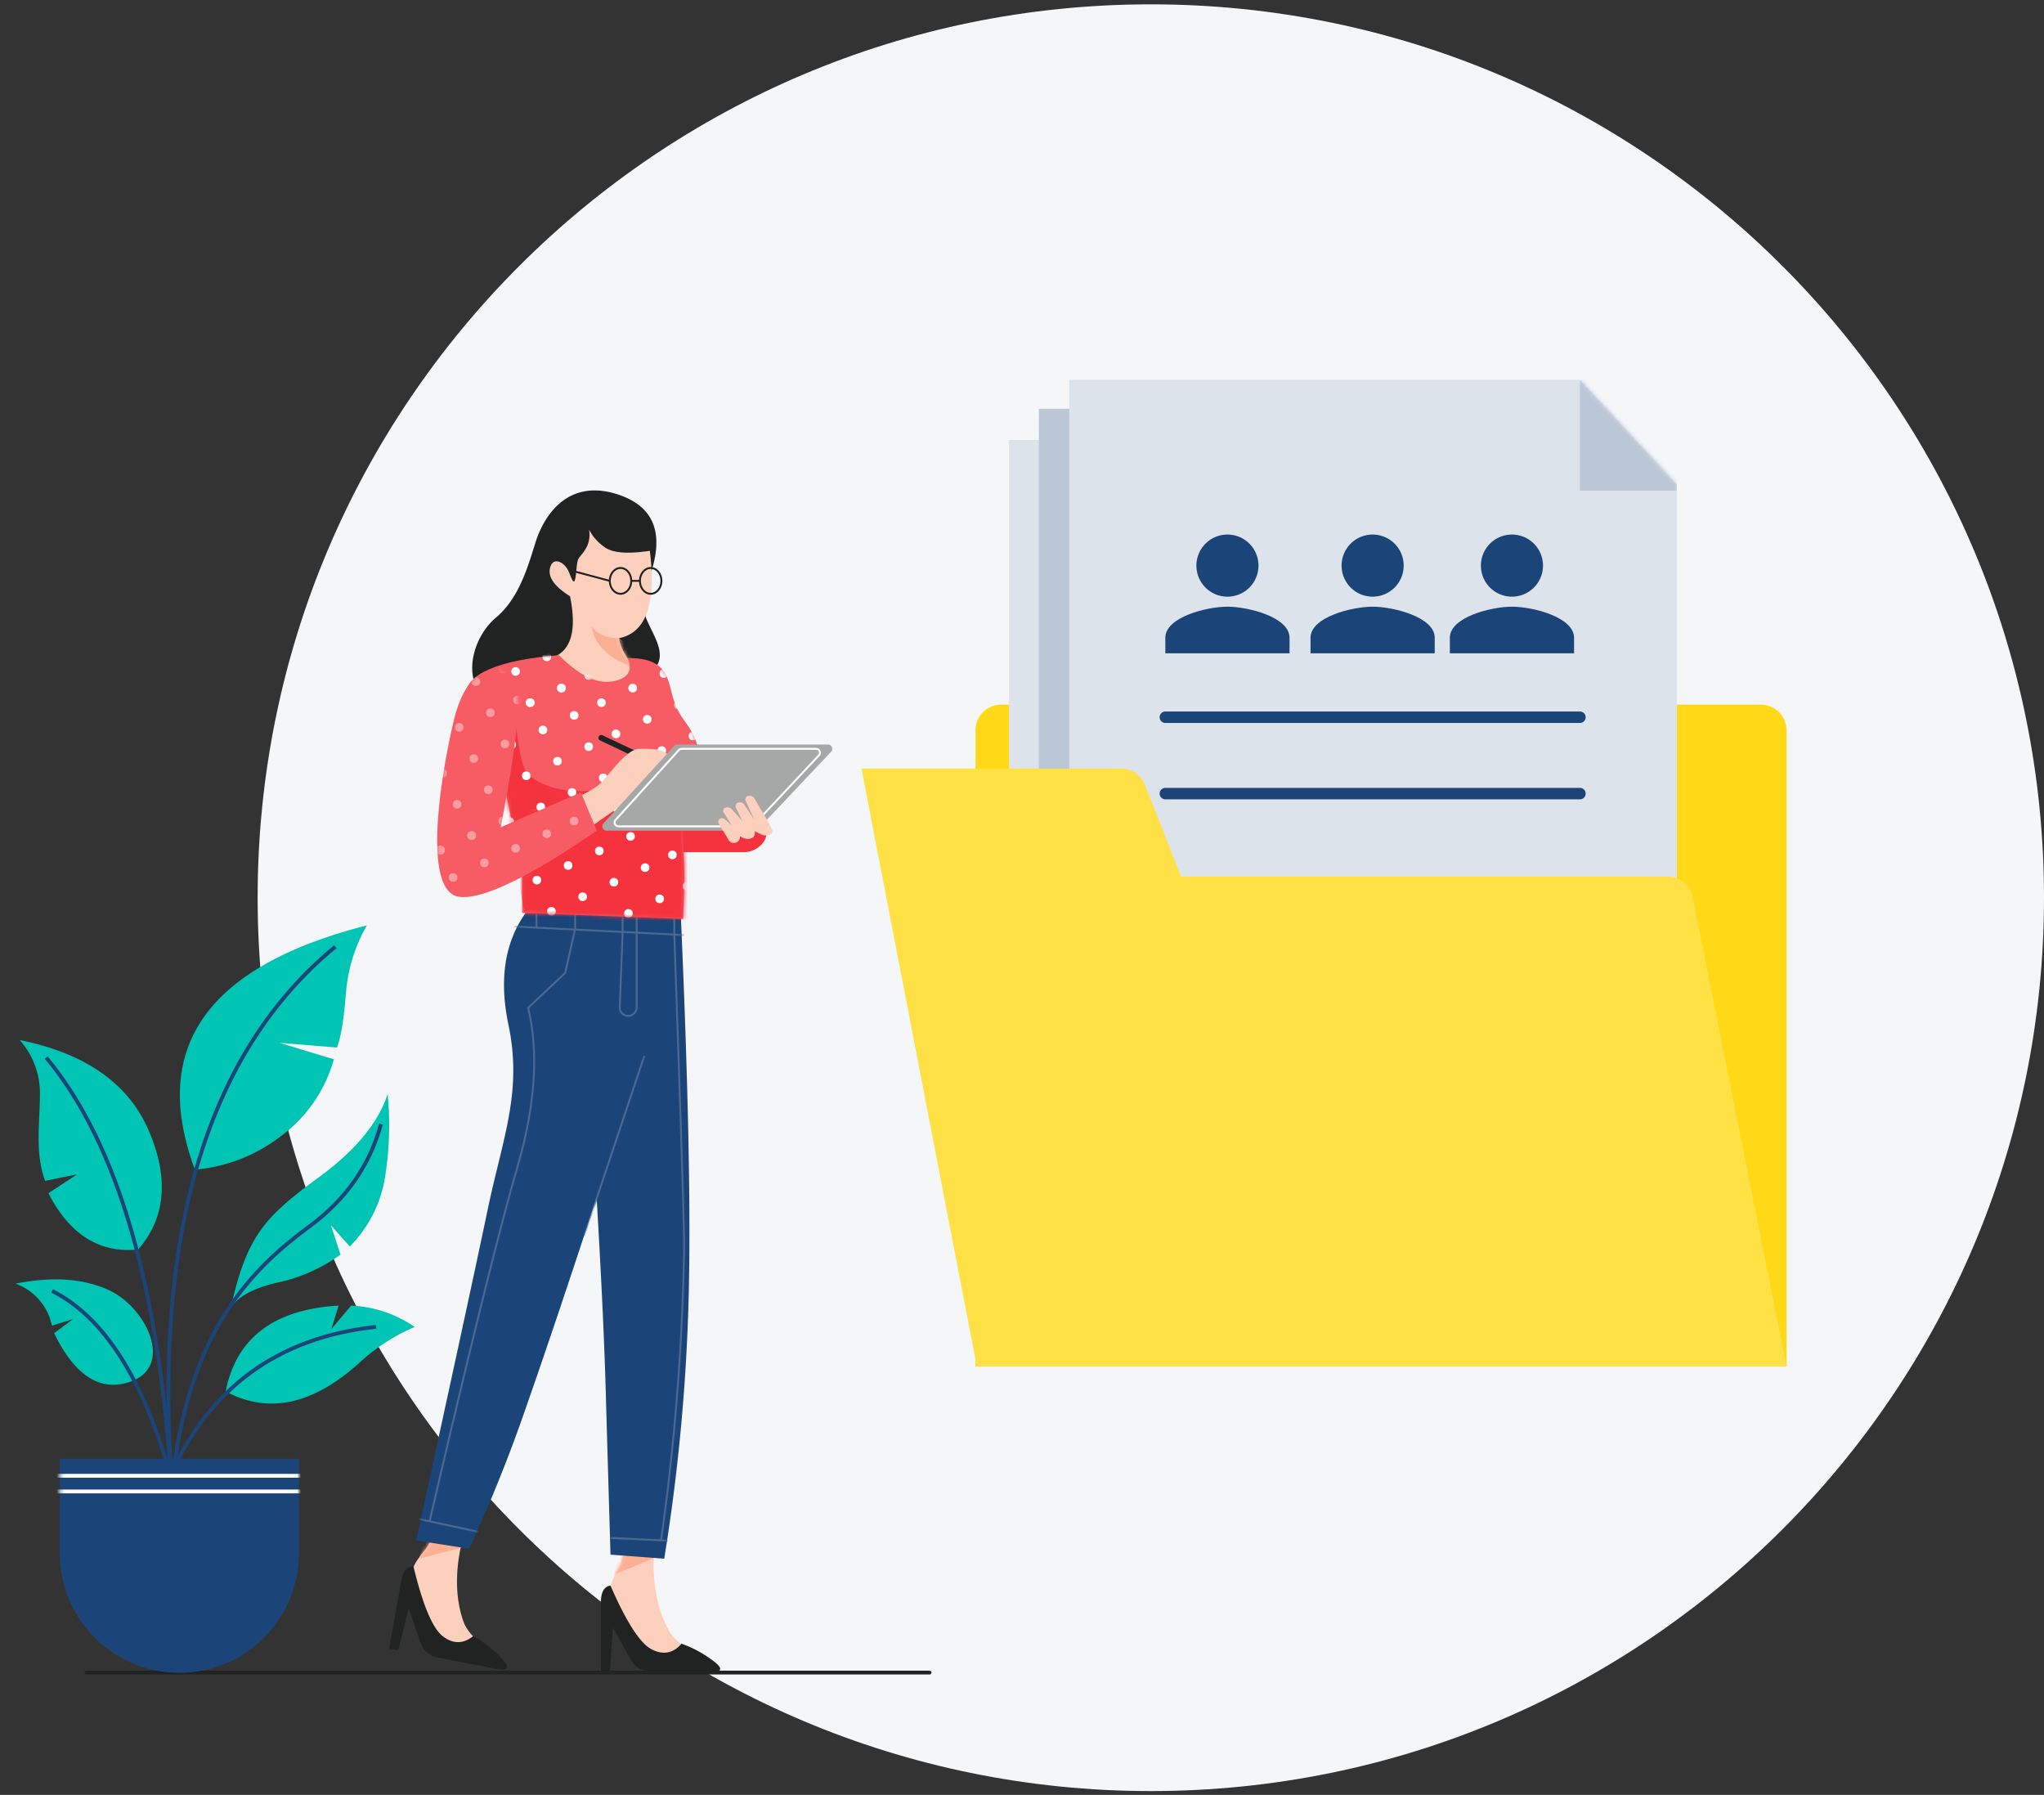 <?xml version="1.0" encoding="UTF-8"?> <svg xmlns="http://www.w3.org/2000/svg" xmlns:xlink="http://www.w3.org/1999/xlink" width="535.335" height="470" viewBox="0 0 535.335 470"><rect x="0" y="0" width="535.335" height="470" fill="#333333" stroke="none"/><defs><style>.a,.aa{fill:#fff;}.a,.ac,.ag,.d,.e,.g,.l,.m,.n,.p,.t,.w,.x{fill-rule:evenodd;}.b{fill:#f4f6f8;}.ab,.ad,.ah,.aj,.c,.h,.k,.q,.v{fill:none;}.ab,.c,.q{stroke:#212322;}.ab,.c,.h,.k{stroke-linecap:round;}.d{fill:#ffd917;}.e{fill:#dde3eb;}.f{mask:url(#a);}.g{fill:#bbc7d6;}.ad,.aj,.h{stroke:#fff;}.h{stroke-width:2px;}.i{mask:url(#c);}.j{mask:url(#e);}.ah,.k{stroke:#1b4478;}.k{stroke-width:3px;}.l{fill:#ffe145;}.m{fill:#212322;}.n{fill:#fdd0be;}.o{mask:url(#g);}.p{fill:#fcb093;}.ad,.q,.v{stroke-width:0.5px;}.r{mask:url(#h);}.s{mask:url(#i);}.ak,.t{fill:#1b4478;}.u{mask:url(#j);}.v{stroke:#496993;}.w{fill:#f5333f;}.x{fill:#f75c65;}.y{mask:url(#k);}.z{mask:url(#l);}.ab{stroke-width:1.5px;}.ac{fill:#a6a7a7;}.ae{mask:url(#m);}.af{opacity:0.4;}.ag{fill:#00c5b4;}.ai{mask:url(#n);}</style><mask id="a" x="264.272" y="115.202" width="159.125" height="172.78" maskUnits="userSpaceOnUse"><polygon class="a" points="264.272 115.202 398.007 115.202 423.397 142.642 423.397 287.982 264.272 287.982 264.272 115.202"></polygon></mask><mask id="c" x="272.079" y="107.039" width="159.125" height="172.78" maskUnits="userSpaceOnUse"><polygon class="a" points="272.079 107.039 405.814 107.039 431.204 134.479 431.204 279.819 272.079 279.819 272.079 107.039"></polygon></mask><mask id="e" x="280.058" y="99.444" width="159.125" height="172.78" maskUnits="userSpaceOnUse"><polygon class="a" points="280.058 99.444 413.793 99.444 439.183 126.884 439.183 272.224 280.058 272.224 280.058 99.444"></polygon></mask><mask id="g" x="143.945" y="138.636" width="26.986" height="44.83" maskUnits="userSpaceOnUse"><path class="a" d="M170.197,144.229q2.56,20.761-8.053,22.873.542,4.381,6.006,9.542c5.464,5.161-4.452,9.942-13.171,4.232q-8.72-5.71-10.973-8.471,8.148-2.255,5.284-16.28-5.917-3.711-5.284-7.16c.634-3.449,3.865-1.867,4.95.735s1.546,4.155,1.953,0,.407-2.963,2.153-5.472a7.218,7.218,0,0,0,1.198-5.593,12.513,12.513,0,0,0,3.936,4.525Q161.254,145.587,170.197,144.229Z"></path></mask><mask id="h" x="159.758" y="405.396" width="20.558" height="28.365" maskUnits="userSpaceOnUse"><path class="a" d="M180.316,431.619a12.58,12.58,0,0,1-4.65-3.863c-3.763-6.099-5.037-14.491-4.266-22.36H163.57a13.693,13.693,0,0,1-1.665,5.422c-1.381,2.476-2.593,4.987-1.987,6.8q.606,1.812,10.613,16.144Z"></path></mask><mask id="i" x="107.864" y="401.164" width="17.689" height="29.143" maskUnits="userSpaceOnUse"><path class="a" d="M125.553,429.897a12.58,12.58,0,0,1-3.908-4.612c-2.647-6.66-2.444-15.145-.318-22.761l-7.711-1.36a13.693,13.693,0,0,1-2.581,5.05c-1.79,2.198-3.42,4.461-3.138,6.352q.282,1.89,7.648,17.741Z"></path></mask><mask id="j" x="108.983" y="239.045" width="71.582" height="169.105" maskUnits="userSpaceOnUse"><path class="a" d="M137.675,239.045q-8.234,11.566-4.513,29.281c3.721,17.715-1.531,29.618-5.509,48.752q-3.978,19.134-18.671,86.293l13.894,2.164A389.608,389.608,0,0,0,137.744,368.591q7.465-21.267,18.515-55.006,1.82,30.884,2.372,50.17t1.26,43.33l14.073,1.064a506.914,506.914,0,0,0,6.353-66.732q.993-33.843-2.001-101.618Z"></path></mask><mask id="k" x="121.632" y="171.554" width="66.538" height="70.352" maskUnits="userSpaceOnUse"><path class="a" d="M178.918,240.627q.454-10.221.264-14.289c-.435-9.279-1.09-15.32,1.382-19.158,5.333-8.28,1.36-14.89-1.382-18.554-4.343-5.803-2.738-10.839-6.514-14.135q-2.543-2.219-8.339-2.181,2.235,5.007-3.91,6.111t-14.037-6.867q-24.016,1.958-24.708,10.735t9.903,20.963l5.157,24.651v11.143Z"></path></mask><mask id="l" x="23.628" y="111.88" width="173.773" height="169.409" maskUnits="userSpaceOnUse"><path class="a" d="M178.918,240.627q.454-10.221.264-14.289c-.435-9.279-1.09-15.32,1.382-19.158,5.333-8.28,1.36-14.89-1.382-18.554-4.343-5.803-2.738-10.839-6.514-14.135q-2.543-2.219-8.339-2.181,2.235,5.007-3.91,6.111t-14.037-6.867q-24.016,1.958-24.708,10.735t9.903,20.963l5.157,24.651v11.143Z"></path></mask><mask id="m" x="56.328" y="124.285" width="173.773" height="169.409" maskUnits="userSpaceOnUse"><path class="a" d="M134.963,179.628c-2.366-5.187-12.16-8.196-16.272,9.674s-7.493,44.226,1.499,45.513q8.991,1.286,36.127-17.307l-4.186-10.011-20.98,9.123Q137.329,184.815,134.963,179.628Z"></path></mask><mask id="n" x="14.329" y="381.973" width="66.139" height="56.059" maskUnits="userSpaceOnUse"><path class="a" d="M15.655,381.973H78.305V406.707a31.325,31.325,0,0,1-62.65,0V381.973Z"></path></mask></defs><title>meisterplan-lean-ppm-vorlagen</title><path class="b" d="M301.405,468.995c129.195,0,233.93-104.736,233.93-233.933,0-129.194-104.735-233.926-233.93-233.926-129.196,0-233.93,104.732-233.93,233.926,0,129.197,104.734,233.933,233.93,233.933"></path><path class="c" d="M22.669,437.968H243.461"></path><path class="d" d="M255.493,191.236V357.796H467.906V191.236a6.72,6.72,0,0,0-6.72-6.72H262.213A6.72,6.72,0,0,0,255.493,191.236Z"></path><polygon class="e" points="264.272 115.202 398.007 115.202 423.397 142.642 423.397 287.982 264.272 287.982 264.272 115.202"></polygon><g class="f"><polygon class="g" points="398.007 115.202 398.007 144.244 423.397 144.244 423.397 115.202 398.007 115.202"></polygon></g><g class="f"><path class="h" d="M289.423,163.566H398.006m-108.583,20H398.006m-108.583,20H398.006m-108.583,20H398.006"></path></g><polygon class="g" points="272.079 107.039 405.814 107.039 431.204 134.479 431.204 279.819 272.079 279.819 272.079 107.039"></polygon><g class="i"><polygon class="g" points="405.814 107.039 405.814 136.081 431.204 136.081 431.204 107.039 405.814 107.039"></polygon></g><g class="i"><path class="h" d="M297.231,155.403H405.814m-108.583,20H405.814m-108.583,20H405.814m-108.583,20H405.814"></path></g><polygon class="e" points="280.058 99.444 413.793 99.444 439.183 126.884 439.183 272.224 280.058 272.224 280.058 99.444"></polygon><g class="j"><polygon class="g" points="413.793 99.444 413.793 128.486 439.183 128.486 439.183 99.444 413.793 99.444"></polygon></g><g class="j"><path class="k" d="M305.209,187.808H413.792m-108.583,20H413.792"></path></g><path class="l" d="M225.62,201.254l30.215,156.542H467.906l-24.595-122.872a6.72,6.72,0,0,0-6.589-5.401H309.309L299.884,205.518a6.72,6.72,0,0,0-6.255-4.264Z"></path><path class="m" d="M170.626,149.521q4.841-15.459-8.612-19.982c-13.453-4.523-19.669,5.732-21.792,12.577s-4.437,14.693-10.445,19.711-10.366,18.096.827,24.17,26.225-3.363,37.495-8.617-1.484-14.164.521-20.57A51.918,51.918,0,0,0,170.626,149.521Z"></path><path class="n" d="M170.197,144.229q2.56,20.761-8.053,22.873.542,4.381,6.006,9.542c5.464,5.161-4.452,9.942-13.171,4.232q-8.72-5.71-10.973-8.471,8.148-2.255,5.284-16.28-5.917-3.711-5.284-7.16c.634-3.449,3.865-1.867,4.95.735s1.546,4.155,1.953,0,.407-2.963,2.153-5.472a7.218,7.218,0,0,0,1.198-5.593,12.513,12.513,0,0,0,3.936,4.525Q161.254,145.587,170.197,144.229Z"></path><g class="o"><path class="p" d="M162.144,167.102q-4.877.023-7.179-3.086,1.054,7.513,11.605,10.923T162.144,167.102Z"></path></g><ellipse class="q" cx="162.519" cy="152.105" rx="2.819" ry="3.383"></ellipse><ellipse class="q" cx="170.413" cy="152.105" rx="2.819" ry="3.383"></ellipse><path class="q" d="M165.338,152.105h2.255m-7.893,0-10.251-2.747"></path><path class="n" d="M180.316,431.619a12.58,12.58,0,0,1-4.65-3.863c-3.763-6.099-5.037-14.491-4.266-22.36H163.57a13.693,13.693,0,0,1-1.665,5.422c-1.381,2.476-2.593,4.987-1.987,6.8q.606,1.812,10.613,16.144Z"></path><g class="r"><polygon class="p" points="173.747 406.958 160.827 412.344 161.571 405.822 173.747 406.958"></polygon></g><path class="m" d="M159.888,415.191q-2.502.376-2.502,4.387v17.941h2.372l.79-11.34,4.679,8.48a5.638,5.638,0,0,0,4.843,2.914l16.101.267h0q4.525.012.699-2.896a31.147,31.147,0,0,0-8.38-4.542q-3.255,3.782-7.778,1.505T159.888,415.191Z"></path><path class="n" d="M125.553,429.897a12.58,12.58,0,0,1-3.908-4.612c-2.647-6.66-2.444-15.145-.318-22.761l-7.711-1.36a13.693,13.693,0,0,1-2.581,5.05c-1.79,2.198-3.42,4.461-3.138,6.352q.282,1.89,7.648,17.741Z"></path><g class="s"><polygon class="p" points="122.064 404.964 109.733 408.151 111.598 401.857 122.064 404.964"></polygon></g><path class="m" d="M108.288,410.171q-2.529-.064-3.225,3.886l-3.115,17.668,2.336.412,2.747-11.03,3.135,9.164a5.638,5.638,0,0,0,4.263,3.71l15.81,3.059h0q4.454.798,1.191-2.731a31.147,31.147,0,0,0-7.464-5.928q-3.862,3.159-7.921.132T108.288,410.171Z"></path><path class="t" d="M137.675,239.045q-8.234,11.566-4.513,29.281c3.721,17.715-1.531,29.618-5.509,48.752q-3.978,19.134-18.671,86.293l13.894,2.164A389.608,389.608,0,0,0,137.744,368.591q7.465-21.267,18.515-55.006,1.82,30.884,2.372,50.17t1.26,43.33l14.073,1.064a506.914,506.914,0,0,0,6.353-66.732q.993-33.843-2.001-101.618Z"></path><g class="u"><path class="v" d="M168.759,276.475l-15.755,47.123m-19.348-81.029,45.527,2.267m-38.681-5.791v4.111m22.553-2.984v4.111l-.738,19.471a2.176,2.176,0,0,0,2.092,2.257q.041.002.082.002a2.26,2.26,0,0,0,2.26-2.26V240.173h0m9.836,0v4.111q2.597,74.307,2.597,81.951a620.285,620.285,0,0,1-6.008,76.825m-22.524-164.015v4.111L148.028,254.748l-9.715,9.157q4.238,17.401-2.807,41.702t-23.001,92.785m-2.771-.636,15.585,3.365m34.441,1.582,15.106.716"></path></g><path class="w" d="M168.721,214.125h25.936l6.197,3.383a5.089,5.089,0,0,1-1.842,4.045,6.529,6.529,0,0,1-4.354,1.593H168.721Z"></path><path class="x" d="M178.918,240.627q.454-10.221.264-14.289c-.435-9.279-1.09-15.32,1.382-19.158,5.333-8.28,1.36-14.89-1.382-18.554-4.343-5.803-2.738-10.839-6.514-14.135q-2.543-2.219-8.339-2.181,2.235,5.007-3.91,6.111t-14.037-6.867q-24.016,1.958-24.708,10.735t9.903,20.963l5.157,24.651v11.143Z"></path><g class="y"><path class="w" d="M183.197,194.264q1.789,6.879-10.387,9.384c-9.628,1.981-24.568,7.19-34.463-.799q-2.219-1.792-3.688-17.434l-3.97,17.434,2.966,15.682,3.892,21.595,43.989,1.781L188.17,201.655a6.191,6.191,0,0,0-2.387-2.695Q184.277,198.067,183.197,194.264Z"></path></g><g class="z"><circle class="aa" cx="24.756" cy="168.766" r="1.128"></circle><circle class="aa" cx="32.932" cy="164.953" r="1.128"></circle><circle class="aa" cx="41.108" cy="161.141" r="1.128"></circle><circle class="aa" cx="49.283" cy="157.328" r="1.128"></circle><circle class="aa" cx="56.437" cy="153.992" r="1.128"></circle><circle class="aa" cx="64.613" cy="150.18" r="1.128"></circle><circle class="aa" cx="72.789" cy="146.367" r="1.128"></circle><circle class="aa" cx="80.965" cy="142.555" r="1.128"></circle><circle class="aa" cx="88.119" cy="139.219" r="1.128"></circle><circle class="aa" cx="96.295" cy="135.407" r="1.128"></circle><circle class="aa" cx="104.47" cy="131.594" r="1.128"></circle><circle class="aa" cx="112.646" cy="127.782" r="1.128"></circle><circle class="aa" cx="120.822" cy="123.969" r="1.128"></circle><circle class="aa" cx="127.976" cy="120.633" r="1.128"></circle><circle class="aa" cx="136.152" cy="116.821" r="1.128"></circle><circle class="aa" cx="144.328" cy="113.008" r="1.128"></circle><circle class="aa" cx="28.568" cy="176.941" r="1.128"></circle><circle class="aa" cx="36.744" cy="173.129" r="1.128"></circle><circle class="aa" cx="44.92" cy="169.317" r="1.128"></circle><circle class="aa" cx="53.096" cy="165.504" r="1.128"></circle><circle class="aa" cx="60.25" cy="162.168" r="1.128"></circle><circle class="aa" cx="68.426" cy="158.356" r="1.128"></circle><circle class="aa" cx="76.601" cy="154.543" r="1.128"></circle><circle class="aa" cx="84.777" cy="150.731" r="1.128"></circle><circle class="aa" cx="91.931" cy="147.395" r="1.128"></circle><circle class="aa" cx="100.107" cy="143.582" r="1.128"></circle><circle class="aa" cx="108.283" cy="139.77" r="1.128"></circle><circle class="aa" cx="116.459" cy="135.957" r="1.128"></circle><circle class="aa" cx="124.635" cy="132.145" r="1.128"></circle><circle class="aa" cx="131.788" cy="128.809" r="1.128"></circle><circle class="aa" cx="139.964" cy="124.997" r="1.128"></circle><circle class="aa" cx="148.14" cy="121.184" r="1.128"></circle><circle class="aa" cx="32.381" cy="185.117" r="1.128"></circle><circle class="aa" cx="40.557" cy="181.305" r="1.128"></circle><circle class="aa" cx="48.732" cy="177.492" r="1.128"></circle><circle class="aa" cx="56.908" cy="173.68" r="1.128"></circle><circle class="aa" cx="64.062" cy="170.344" r="1.128"></circle><circle class="aa" cx="72.238" cy="166.532" r="1.128"></circle><circle class="aa" cx="80.414" cy="162.719" r="1.128"></circle><circle class="aa" cx="88.59" cy="158.907" r="1.128"></circle><circle class="aa" cx="95.744" cy="155.571" r="1.128"></circle><circle class="aa" cx="103.919" cy="151.758" r="1.128"></circle><circle class="aa" cx="112.095" cy="147.946" r="1.128"></circle><circle class="aa" cx="120.271" cy="144.133" r="1.128"></circle><circle class="aa" cx="128.447" cy="140.321" r="1.128"></circle><circle class="aa" cx="135.601" cy="136.985" r="1.128"></circle><circle class="aa" cx="143.777" cy="133.173" r="1.128"></circle><circle class="aa" cx="151.953" cy="129.36" r="1.128"></circle><circle class="aa" cx="35.717" cy="192.271" r="1.128"></circle><circle class="aa" cx="43.892" cy="188.459" r="1.128"></circle><circle class="aa" cx="52.068" cy="184.646" r="1.128"></circle><circle class="aa" cx="60.244" cy="180.834" r="1.128"></circle><circle class="aa" cx="67.398" cy="177.498" r="1.128"></circle><circle class="aa" cx="75.574" cy="173.685" r="1.128"></circle><circle class="aa" cx="83.75" cy="169.873" r="1.128"></circle><circle class="aa" cx="91.926" cy="166.061" r="1.128"></circle><circle class="aa" cx="99.08" cy="162.725" r="1.128"></circle><circle class="aa" cx="107.255" cy="158.912" r="1.128"></circle><circle class="aa" cx="115.431" cy="155.1" r="1.128"></circle><circle class="aa" cx="123.607" cy="151.287" r="1.128"></circle><circle class="aa" cx="131.783" cy="147.475" r="1.128"></circle><circle class="aa" cx="138.937" cy="144.139" r="1.128"></circle><circle class="aa" cx="147.113" cy="140.326" r="1.128"></circle><circle class="aa" cx="155.289" cy="136.514" r="1.128"></circle><circle class="aa" cx="39.529" cy="200.447" r="1.128"></circle><circle class="aa" cx="47.705" cy="196.635" r="1.128"></circle><circle class="aa" cx="55.881" cy="192.822" r="1.128"></circle><circle class="aa" cx="64.057" cy="189.01" r="1.128"></circle><circle class="aa" cx="71.211" cy="185.674" r="1.128"></circle><circle class="aa" cx="79.386" cy="181.861" r="1.128"></circle><circle class="aa" cx="87.562" cy="178.049" r="1.128"></circle><circle class="aa" cx="95.738" cy="174.236" r="1.128"></circle><circle class="aa" cx="102.892" cy="170.9" r="1.128"></circle><circle class="aa" cx="111.068" cy="167.088" r="1.128"></circle><circle class="aa" cx="119.244" cy="163.276" r="1.128"></circle><circle class="aa" cx="127.42" cy="159.463" r="1.128"></circle><circle class="aa" cx="135.595" cy="155.651" r="1.128"></circle><circle class="aa" cx="142.749" cy="152.315" r="1.128"></circle><circle class="aa" cx="150.925" cy="148.502" r="1.128"></circle><circle class="aa" cx="159.101" cy="144.69" r="1.128"></circle><circle class="aa" cx="43.342" cy="208.623" r="1.128"></circle><circle class="aa" cx="51.517" cy="204.81" r="1.128"></circle><circle class="aa" cx="59.693" cy="200.998" r="1.128"></circle><circle class="aa" cx="67.869" cy="197.186" r="1.128"></circle><circle class="aa" cx="75.023" cy="193.85" r="1.128"></circle><circle class="aa" cx="83.199" cy="190.037" r="1.128"></circle><circle class="aa" cx="91.375" cy="186.225" r="1.128"></circle><circle class="aa" cx="99.551" cy="182.412" r="1.128"></circle><circle class="aa" cx="106.704" cy="179.076" r="1.128"></circle><circle class="aa" cx="114.88" cy="175.264" r="1.128"></circle><circle class="aa" cx="123.056" cy="171.451" r="1.128"></circle><circle class="aa" cx="131.232" cy="167.639" r="1.128"></circle><circle class="aa" cx="139.408" cy="163.826" r="1.128"></circle><circle class="aa" cx="146.562" cy="160.491" r="1.128"></circle><circle class="aa" cx="154.738" cy="156.678" r="1.128"></circle><circle class="aa" cx="162.914" cy="152.866" r="1.128"></circle><circle class="aa" cx="47.154" cy="216.799" r="1.128"></circle><circle class="aa" cx="55.33" cy="212.986" r="1.128"></circle><circle class="aa" cx="63.506" cy="209.174" r="1.128"></circle><circle class="aa" cx="71.682" cy="205.361" r="1.128"></circle><circle class="aa" cx="78.835" cy="202.026" r="1.128"></circle><circle class="aa" cx="87.011" cy="198.213" r="1.128"></circle><circle class="aa" cx="95.187" cy="194.401" r="1.128"></circle><circle class="aa" cx="103.363" cy="190.588" r="1.128"></circle><circle class="aa" cx="110.517" cy="187.252" r="1.128"></circle><circle class="aa" cx="118.693" cy="183.44" r="1.128"></circle><circle class="aa" cx="126.869" cy="179.627" r="1.128"></circle><circle class="aa" cx="135.045" cy="175.815" r="1.128"></circle><circle class="aa" cx="143.22" cy="172.002" r="1.128"></circle><circle class="aa" cx="150.374" cy="168.666" r="1.128"></circle><circle class="aa" cx="158.55" cy="164.854" r="1.128"></circle><circle class="aa" cx="166.726" cy="161.042" r="1.128"></circle><circle class="aa" cx="50.967" cy="224.975" r="1.128"></circle><circle class="aa" cx="59.142" cy="221.162" r="1.128"></circle><circle class="aa" cx="67.318" cy="217.35" r="1.128"></circle><circle class="aa" cx="75.494" cy="213.537" r="1.128"></circle><circle class="aa" cx="82.648" cy="210.201" r="1.128"></circle><circle class="aa" cx="90.824" cy="206.389" r="1.128"></circle><circle class="aa" cx="99" cy="202.576" r="1.128"></circle><circle class="aa" cx="107.176" cy="198.764" r="1.128"></circle><circle class="aa" cx="114.329" cy="195.428" r="1.128"></circle><circle class="aa" cx="122.505" cy="191.616" r="1.128"></circle><circle class="aa" cx="130.681" cy="187.803" r="1.128"></circle><circle class="aa" cx="138.857" cy="183.991" r="1.128"></circle><circle class="aa" cx="147.033" cy="180.178" r="1.128"></circle><circle class="aa" cx="154.187" cy="176.842" r="1.128"></circle><circle class="aa" cx="162.363" cy="173.03" r="1.128"></circle><circle class="aa" cx="170.538" cy="169.217" r="1.128"></circle><circle class="aa" cx="50.967" cy="224.975" r="1.128"></circle><circle class="aa" cx="59.142" cy="221.162" r="1.128"></circle><circle class="aa" cx="67.318" cy="217.35" r="1.128"></circle><circle class="aa" cx="75.494" cy="213.537" r="1.128"></circle><circle class="aa" cx="82.648" cy="210.201" r="1.128"></circle><circle class="aa" cx="90.824" cy="206.389" r="1.128"></circle><circle class="aa" cx="99" cy="202.576" r="1.128"></circle><circle class="aa" cx="107.176" cy="198.764" r="1.128"></circle><circle class="aa" cx="114.329" cy="195.428" r="1.128"></circle><circle class="aa" cx="122.505" cy="191.616" r="1.128"></circle><circle class="aa" cx="130.681" cy="187.803" r="1.128"></circle><circle class="aa" cx="138.857" cy="183.991" r="1.128"></circle><circle class="aa" cx="147.033" cy="180.178" r="1.128"></circle><circle class="aa" cx="154.187" cy="176.842" r="1.128"></circle><circle class="aa" cx="162.363" cy="173.03" r="1.128"></circle><circle class="aa" cx="170.538" cy="169.217" r="1.128"></circle><circle class="aa" cx="54.302" cy="232.129" r="1.128"></circle><circle class="aa" cx="62.478" cy="228.316" r="1.128"></circle><circle class="aa" cx="70.654" cy="224.504" r="1.128"></circle><circle class="aa" cx="78.83" cy="220.691" r="1.128"></circle><circle class="aa" cx="85.984" cy="217.355" r="1.128"></circle><circle class="aa" cx="94.16" cy="213.543" r="1.128"></circle><circle class="aa" cx="102.336" cy="209.73" r="1.128"></circle><circle class="aa" cx="110.511" cy="205.918" r="1.128"></circle><circle class="aa" cx="117.665" cy="202.582" r="1.128"></circle><circle class="aa" cx="125.841" cy="198.769" r="1.128"></circle><circle class="aa" cx="134.017" cy="194.957" r="1.128"></circle><circle class="aa" cx="142.193" cy="191.145" r="1.128"></circle><circle class="aa" cx="150.369" cy="187.332" r="1.128"></circle><circle class="aa" cx="157.523" cy="183.996" r="1.128"></circle><circle class="aa" cx="165.698" cy="180.184" r="1.128"></circle><circle class="aa" cx="173.874" cy="176.371" r="1.128"></circle><circle class="aa" cx="58.115" cy="240.304" r="1.128"></circle><circle class="aa" cx="66.291" cy="236.492" r="1.128"></circle><circle class="aa" cx="74.467" cy="232.679" r="1.128"></circle><circle class="aa" cx="82.642" cy="228.867" r="1.128"></circle><circle class="aa" cx="89.796" cy="225.531" r="1.128"></circle><circle class="aa" cx="97.972" cy="221.719" r="1.128"></circle><circle class="aa" cx="106.148" cy="217.906" r="1.128"></circle><circle class="aa" cx="114.324" cy="214.094" r="1.128"></circle><circle class="aa" cx="121.478" cy="210.758" r="1.128"></circle><circle class="aa" cx="129.654" cy="206.945" r="1.128"></circle><circle class="aa" cx="137.829" cy="203.133" r="1.128"></circle><circle class="aa" cx="146.005" cy="199.32" r="1.128"></circle><circle class="aa" cx="154.181" cy="195.508" r="1.128"></circle><circle class="aa" cx="161.335" cy="192.172" r="1.128"></circle><circle class="aa" cx="169.511" cy="188.36" r="1.128"></circle><circle class="aa" cx="177.687" cy="184.547" r="1.128"></circle><circle class="aa" cx="61.927" cy="248.48" r="1.128"></circle><circle class="aa" cx="70.103" cy="244.668" r="1.128"></circle><circle class="aa" cx="78.279" cy="240.855" r="1.128"></circle><circle class="aa" cx="86.455" cy="237.043" r="1.128"></circle><circle class="aa" cx="93.609" cy="233.707" r="1.128"></circle><circle class="aa" cx="101.785" cy="229.894" r="1.128"></circle><circle class="aa" cx="109.961" cy="226.082" r="1.128"></circle><circle class="aa" cx="118.136" cy="222.27" r="1.128"></circle><circle class="aa" cx="125.29" cy="218.934" r="1.128"></circle><circle class="aa" cx="133.466" cy="215.121" r="1.128"></circle><circle class="aa" cx="141.642" cy="211.309" r="1.128"></circle><circle class="aa" cx="149.818" cy="207.496" r="1.128"></circle><circle class="aa" cx="157.994" cy="203.684" r="1.128"></circle><circle class="aa" cx="165.148" cy="200.348" r="1.128"></circle><circle class="aa" cx="173.323" cy="196.535" r="1.128"></circle><circle class="aa" cx="181.499" cy="192.723" r="1.128"></circle><circle class="aa" cx="65.74" cy="256.656" r="1.128"></circle><circle class="aa" cx="73.916" cy="252.844" r="1.128"></circle><circle class="aa" cx="82.092" cy="249.031" r="1.128"></circle><circle class="aa" cx="90.267" cy="245.219" r="1.128"></circle><circle class="aa" cx="97.421" cy="241.883" r="1.128"></circle><circle class="aa" cx="105.597" cy="238.07" r="1.128"></circle><circle class="aa" cx="113.773" cy="234.258" r="1.128"></circle><circle class="aa" cx="121.949" cy="230.445" r="1.128"></circle><circle class="aa" cx="129.103" cy="227.11" r="1.128"></circle><circle class="aa" cx="137.279" cy="223.297" r="1.128"></circle><circle class="aa" cx="145.454" cy="219.485" r="1.128"></circle><circle class="aa" cx="153.63" cy="215.672" r="1.128"></circle><circle class="aa" cx="161.806" cy="211.86" r="1.128"></circle><circle class="aa" cx="168.96" cy="208.524" r="1.128"></circle><circle class="aa" cx="177.136" cy="204.711" r="1.128"></circle><circle class="aa" cx="185.312" cy="200.899" r="1.128"></circle><circle class="aa" cx="69.076" cy="263.81" r="1.128"></circle><circle class="aa" cx="77.252" cy="259.998" r="1.128"></circle><circle class="aa" cx="85.427" cy="256.185" r="1.128"></circle><circle class="aa" cx="93.603" cy="252.373" r="1.128"></circle><circle class="aa" cx="100.757" cy="249.037" r="1.128"></circle><circle class="aa" cx="108.933" cy="245.224" r="1.128"></circle><circle class="aa" cx="117.109" cy="241.412" r="1.128"></circle><circle class="aa" cx="125.285" cy="237.599" r="1.128"></circle><circle class="aa" cx="132.439" cy="234.263" r="1.128"></circle><circle class="aa" cx="140.614" cy="230.451" r="1.128"></circle><circle class="aa" cx="148.79" cy="226.638" r="1.128"></circle><circle class="aa" cx="156.966" cy="222.826" r="1.128"></circle><circle class="aa" cx="165.142" cy="219.014" r="1.128"></circle><circle class="aa" cx="172.296" cy="215.678" r="1.128"></circle><circle class="aa" cx="180.472" cy="211.865" r="1.128"></circle><circle class="aa" cx="188.648" cy="208.053" r="1.128"></circle><circle class="aa" cx="72.888" cy="271.986" r="1.128"></circle><circle class="aa" cx="81.064" cy="268.173" r="1.128"></circle><circle class="aa" cx="89.24" cy="264.361" r="1.128"></circle><circle class="aa" cx="97.416" cy="260.548" r="1.128"></circle><circle class="aa" cx="104.57" cy="257.213" r="1.128"></circle><circle class="aa" cx="112.746" cy="253.4" r="1.128"></circle><circle class="aa" cx="120.921" cy="249.588" r="1.128"></circle><circle class="aa" cx="129.097" cy="245.775" r="1.128"></circle><circle class="aa" cx="136.251" cy="242.439" r="1.128"></circle><circle class="aa" cx="144.427" cy="238.627" r="1.128"></circle><circle class="aa" cx="152.603" cy="234.814" r="1.128"></circle><circle class="aa" cx="160.779" cy="231.002" r="1.128"></circle><circle class="aa" cx="168.955" cy="227.189" r="1.128"></circle><circle class="aa" cx="176.108" cy="223.853" r="1.128"></circle><circle class="aa" cx="184.284" cy="220.041" r="1.128"></circle><circle class="aa" cx="192.46" cy="216.229" r="1.128"></circle><circle class="aa" cx="76.701" cy="280.162" r="1.128"></circle><circle class="aa" cx="84.877" cy="276.349" r="1.128"></circle><circle class="aa" cx="93.052" cy="272.537" r="1.128"></circle><circle class="aa" cx="101.228" cy="268.724" r="1.128"></circle><circle class="aa" cx="108.382" cy="265.388" r="1.128"></circle><circle class="aa" cx="116.558" cy="261.576" r="1.128"></circle><circle class="aa" cx="124.734" cy="257.763" r="1.128"></circle><circle class="aa" cx="132.91" cy="253.951" r="1.128"></circle><circle class="aa" cx="140.064" cy="250.615" r="1.128"></circle><circle class="aa" cx="148.239" cy="246.803" r="1.128"></circle><circle class="aa" cx="156.415" cy="242.99" r="1.128"></circle><circle class="aa" cx="164.591" cy="239.178" r="1.128"></circle><circle class="aa" cx="172.767" cy="235.365" r="1.128"></circle><circle class="aa" cx="179.921" cy="232.029" r="1.128"></circle><circle class="aa" cx="188.097" cy="228.217" r="1.128"></circle><circle class="aa" cx="196.273" cy="224.404" r="1.128"></circle></g><path class="ab" d="M157.477,193.209l18.01,8.516"></path><path class="n" d="M148.242,209.694q6.972-2.198,9.665-5.23c2.693-3.031,6.512-8.379,9.539-8.379s8.041-.219,8.041,3.195q0,3.414-25.935,20.693Z"></path><path class="ac" d="M176.571,195.322l-18.53,20.297a1.128,1.128,0,0,0,.833,1.888h38.791a1.128,1.128,0,0,0,.82-.353L217.667,196.857a1.128,1.128,0,0,0-.82-1.902H177.404A1.128,1.128,0,0,0,176.571,195.322Z"></path><path class="ad" d="M177.781,196.416,161.236,214.684a1.015,1.015,0,0,0,.752,1.696h34.623a1.015,1.015,0,0,0,.74-.321l17.128-18.268a1.015,1.015,0,0,0-.74-1.709H178.533A1.015,1.015,0,0,0,177.781,196.416Z"></path><path class="n" d="M201.422,215.596l-3.799-6.482a1.52,1.52,0,0,0-1.686-.705.953.953,0,0,0-.631,1.321l2.259,4.922h0l-2.663-3.984a1.343,1.343,0,0,0-1.608-.504,1.001,1.001,0,0,0-.565,1.298q.014.036.031.071l1.685,3.47h0l-2.745-3.068a1.596,1.596,0,0,0-1.723-.44.854.854,0,0,0-.435,1.262l2.171,3.419h0l-1.892-1.664a1.07,1.07,0,0,0-1.328-.067.915.915,0,0,0-.251,1.219l2.609,4.303a1.596,1.596,0,0,0,2.955-.753l.013-.254h0l.469.274a3.052,3.052,0,0,0,2.379.299,1.44,1.44,0,0,0,1.021-1.641l-.046-.252h0l1.819.875a2.676,2.676,0,0,0,2.136.081,1.074,1.074,0,0,0,.609-1.392q-.016-.041-.035-.08l-.747-1.527Z"></path><path class="x" d="M134.963,179.628c-2.366-5.187-12.16-8.196-16.272,9.674s-7.493,44.226,1.499,45.513q8.991,1.286,36.127-17.307l-4.186-10.011-20.98,9.123Q137.329,184.815,134.963,179.628Z"></path><g class="ae"><g class="af"><circle class="aa" cx="57.456" cy="181.17" r="1.128"></circle><circle class="aa" cx="65.632" cy="177.357" r="1.128"></circle><circle class="aa" cx="73.808" cy="173.545" r="1.128"></circle><circle class="aa" cx="81.983" cy="169.732" r="1.128"></circle><circle class="aa" cx="89.137" cy="166.397" r="1.128"></circle><circle class="aa" cx="97.313" cy="162.584" r="1.128"></circle><circle class="aa" cx="105.489" cy="158.772" r="1.128"></circle><circle class="aa" cx="113.665" cy="154.959" r="1.128"></circle><circle class="aa" cx="120.819" cy="151.623" r="1.128"></circle><circle class="aa" cx="128.995" cy="147.811" r="1.128"></circle><circle class="aa" cx="137.17" cy="143.998" r="1.128"></circle><circle class="aa" cx="145.346" cy="140.186" r="1.128"></circle><circle class="aa" cx="153.522" cy="136.373" r="1.128"></circle><circle class="aa" cx="160.676" cy="133.037" r="1.128"></circle><circle class="aa" cx="168.852" cy="129.225" r="1.128"></circle><circle class="aa" cx="177.028" cy="125.413" r="1.128"></circle><circle class="aa" cx="61.268" cy="189.346" r="1.128"></circle><circle class="aa" cx="69.444" cy="185.533" r="1.128"></circle><circle class="aa" cx="77.62" cy="181.721" r="1.128"></circle><circle class="aa" cx="85.796" cy="177.908" r="1.128"></circle><circle class="aa" cx="92.95" cy="174.572" r="1.128"></circle><circle class="aa" cx="101.126" cy="170.76" r="1.128"></circle><circle class="aa" cx="109.301" cy="166.947" r="1.128"></circle><circle class="aa" cx="117.477" cy="163.135" r="1.128"></circle><circle class="aa" cx="124.631" cy="159.799" r="1.128"></circle><circle class="aa" cx="132.807" cy="155.987" r="1.128"></circle><circle class="aa" cx="140.983" cy="152.174" r="1.128"></circle><circle class="aa" cx="149.159" cy="148.362" r="1.128"></circle><circle class="aa" cx="157.335" cy="144.549" r="1.128"></circle><circle class="aa" cx="164.489" cy="141.213" r="1.128"></circle><circle class="aa" cx="172.664" cy="137.401" r="1.128"></circle><circle class="aa" cx="180.84" cy="133.588" r="1.128"></circle><circle class="aa" cx="65.081" cy="197.522" r="1.128"></circle><circle class="aa" cx="73.257" cy="193.709" r="1.128"></circle><circle class="aa" cx="81.432" cy="189.897" r="1.128"></circle><circle class="aa" cx="89.608" cy="186.084" r="1.128"></circle><circle class="aa" cx="96.762" cy="182.748" r="1.128"></circle><circle class="aa" cx="104.938" cy="178.936" r="1.128"></circle><circle class="aa" cx="113.114" cy="175.123" r="1.128"></circle><circle class="aa" cx="121.29" cy="171.311" r="1.128"></circle><circle class="aa" cx="128.444" cy="167.975" r="1.128"></circle><circle class="aa" cx="136.62" cy="164.163" r="1.128"></circle><circle class="aa" cx="144.795" cy="160.35" r="1.128"></circle><circle class="aa" cx="152.971" cy="156.538" r="1.128"></circle><circle class="aa" cx="161.147" cy="152.725" r="1.128"></circle><circle class="aa" cx="168.301" cy="149.389" r="1.128"></circle><circle class="aa" cx="176.477" cy="145.577" r="1.128"></circle><circle class="aa" cx="184.653" cy="141.764" r="1.128"></circle><circle class="aa" cx="68.417" cy="204.675" r="1.128"></circle><circle class="aa" cx="76.593" cy="200.863" r="1.128"></circle><circle class="aa" cx="84.768" cy="197.051" r="1.128"></circle><circle class="aa" cx="92.944" cy="193.238" r="1.128"></circle><circle class="aa" cx="100.098" cy="189.902" r="1.128"></circle><circle class="aa" cx="108.274" cy="186.09" r="1.128"></circle><circle class="aa" cx="116.45" cy="182.277" r="1.128"></circle><circle class="aa" cx="124.626" cy="178.465" r="1.128"></circle><circle class="aa" cx="131.78" cy="175.129" r="1.128"></circle><circle class="aa" cx="139.955" cy="171.316" r="1.128"></circle><circle class="aa" cx="148.131" cy="167.504" r="1.128"></circle><circle class="aa" cx="156.307" cy="163.691" r="1.128"></circle><circle class="aa" cx="164.483" cy="159.879" r="1.128"></circle><circle class="aa" cx="171.637" cy="156.543" r="1.128"></circle><circle class="aa" cx="179.813" cy="152.731" r="1.128"></circle><circle class="aa" cx="187.989" cy="148.918" r="1.128"></circle><circle class="aa" cx="72.229" cy="212.851" r="1.128"></circle><circle class="aa" cx="80.405" cy="209.039" r="1.128"></circle><circle class="aa" cx="88.581" cy="205.226" r="1.128"></circle><circle class="aa" cx="96.757" cy="201.414" r="1.128"></circle><circle class="aa" cx="103.911" cy="198.078" r="1.128"></circle><circle class="aa" cx="112.086" cy="194.266" r="1.128"></circle><circle class="aa" cx="120.262" cy="190.453" r="1.128"></circle><circle class="aa" cx="128.438" cy="186.641" r="1.128"></circle><circle class="aa" cx="135.592" cy="183.305" r="1.128"></circle><circle class="aa" cx="143.768" cy="179.492" r="1.128"></circle><circle class="aa" cx="151.944" cy="175.68" r="1.128"></circle><circle class="aa" cx="160.12" cy="171.867" r="1.128"></circle><circle class="aa" cx="168.295" cy="168.055" r="1.128"></circle><circle class="aa" cx="175.449" cy="164.719" r="1.128"></circle><circle class="aa" cx="183.625" cy="160.906" r="1.128"></circle><circle class="aa" cx="191.801" cy="157.094" r="1.128"></circle><circle class="aa" cx="76.042" cy="221.027" r="1.128"></circle><circle class="aa" cx="84.217" cy="217.215" r="1.128"></circle><circle class="aa" cx="92.393" cy="213.402" r="1.128"></circle><circle class="aa" cx="100.569" cy="209.59" r="1.128"></circle><circle class="aa" cx="107.723" cy="206.254" r="1.128"></circle><circle class="aa" cx="115.899" cy="202.441" r="1.128"></circle><circle class="aa" cx="124.075" cy="198.629" r="1.128"></circle><circle class="aa" cx="132.251" cy="194.816" r="1.128"></circle><circle class="aa" cx="139.405" cy="191.481" r="1.128"></circle><circle class="aa" cx="147.58" cy="187.668" r="1.128"></circle><circle class="aa" cx="155.756" cy="183.856" r="1.128"></circle><circle class="aa" cx="163.932" cy="180.043" r="1.128"></circle><circle class="aa" cx="172.108" cy="176.231" r="1.128"></circle><circle class="aa" cx="179.262" cy="172.895" r="1.128"></circle><circle class="aa" cx="187.438" cy="169.082" r="1.128"></circle><circle class="aa" cx="195.614" cy="165.27" r="1.128"></circle><circle class="aa" cx="79.854" cy="229.203" r="1.128"></circle><circle class="aa" cx="88.03" cy="225.391" r="1.128"></circle><circle class="aa" cx="96.206" cy="221.578" r="1.128"></circle><circle class="aa" cx="104.382" cy="217.766" r="1.128"></circle><circle class="aa" cx="111.536" cy="214.43" r="1.128"></circle><circle class="aa" cx="119.711" cy="210.617" r="1.128"></circle><circle class="aa" cx="127.887" cy="206.805" r="1.128"></circle><circle class="aa" cx="136.063" cy="202.992" r="1.128"></circle><circle class="aa" cx="143.217" cy="199.656" r="1.128"></circle><circle class="aa" cx="151.393" cy="195.844" r="1.128"></circle><circle class="aa" cx="159.569" cy="192.031" r="1.128"></circle><circle class="aa" cx="167.745" cy="188.219" r="1.128"></circle><circle class="aa" cx="175.92" cy="184.407" r="1.128"></circle><circle class="aa" cx="183.074" cy="181.071" r="1.128"></circle><circle class="aa" cx="191.25" cy="177.258" r="1.128"></circle><circle class="aa" cx="199.426" cy="173.446" r="1.128"></circle><circle class="aa" cx="83.667" cy="237.379" r="1.128"></circle><circle class="aa" cx="91.842" cy="233.566" r="1.128"></circle><circle class="aa" cx="100.018" cy="229.754" r="1.128"></circle><circle class="aa" cx="108.194" cy="225.941" r="1.128"></circle><circle class="aa" cx="115.348" cy="222.606" r="1.128"></circle><circle class="aa" cx="123.524" cy="218.793" r="1.128"></circle><circle class="aa" cx="131.7" cy="214.981" r="1.128"></circle><circle class="aa" cx="139.876" cy="211.168" r="1.128"></circle><circle class="aa" cx="147.029" cy="207.832" r="1.128"></circle><circle class="aa" cx="155.205" cy="204.02" r="1.128"></circle><circle class="aa" cx="163.381" cy="200.207" r="1.128"></circle><circle class="aa" cx="171.557" cy="196.395" r="1.128"></circle><circle class="aa" cx="179.733" cy="192.582" r="1.128"></circle><circle class="aa" cx="186.887" cy="189.247" r="1.128"></circle><circle class="aa" cx="195.063" cy="185.434" r="1.128"></circle><circle class="aa" cx="203.238" cy="181.622" r="1.128"></circle><circle class="aa" cx="83.667" cy="237.379" r="1.128"></circle><circle class="aa" cx="91.842" cy="233.566" r="1.128"></circle><circle class="aa" cx="100.018" cy="229.754" r="1.128"></circle><circle class="aa" cx="108.194" cy="225.941" r="1.128"></circle><circle class="aa" cx="115.348" cy="222.606" r="1.128"></circle><circle class="aa" cx="123.524" cy="218.793" r="1.128"></circle><circle class="aa" cx="131.7" cy="214.981" r="1.128"></circle><circle class="aa" cx="139.876" cy="211.168" r="1.128"></circle><circle class="aa" cx="147.029" cy="207.832" r="1.128"></circle><circle class="aa" cx="155.205" cy="204.02" r="1.128"></circle><circle class="aa" cx="163.381" cy="200.207" r="1.128"></circle><circle class="aa" cx="171.557" cy="196.395" r="1.128"></circle><circle class="aa" cx="179.733" cy="192.582" r="1.128"></circle><circle class="aa" cx="186.887" cy="189.247" r="1.128"></circle><circle class="aa" cx="195.063" cy="185.434" r="1.128"></circle><circle class="aa" cx="203.238" cy="181.622" r="1.128"></circle><circle class="aa" cx="87.002" cy="244.533" r="1.128"></circle><circle class="aa" cx="95.178" cy="240.72" r="1.128"></circle><circle class="aa" cx="103.354" cy="236.908" r="1.128"></circle><circle class="aa" cx="111.53" cy="233.095" r="1.128"></circle><circle class="aa" cx="118.684" cy="229.759" r="1.128"></circle><circle class="aa" cx="126.86" cy="225.947" r="1.128"></circle><circle class="aa" cx="135.036" cy="222.135" r="1.128"></circle><circle class="aa" cx="143.211" cy="218.322" r="1.128"></circle><circle class="aa" cx="150.365" cy="214.986" r="1.128"></circle><circle class="aa" cx="158.541" cy="211.174" r="1.128"></circle><circle class="aa" cx="166.717" cy="207.361" r="1.128"></circle><circle class="aa" cx="174.893" cy="203.549" r="1.128"></circle><circle class="aa" cx="183.069" cy="199.736" r="1.128"></circle><circle class="aa" cx="190.223" cy="196.4" r="1.128"></circle><circle class="aa" cx="198.399" cy="192.588" r="1.128"></circle><circle class="aa" cx="206.574" cy="188.775" r="1.128"></circle><circle class="aa" cx="90.815" cy="252.709" r="1.128"></circle><circle class="aa" cx="98.991" cy="248.896" r="1.128"></circle><circle class="aa" cx="107.167" cy="245.084" r="1.128"></circle><circle class="aa" cx="115.342" cy="241.271" r="1.128"></circle><circle class="aa" cx="122.496" cy="237.935" r="1.128"></circle><circle class="aa" cx="130.672" cy="234.123" r="1.128"></circle><circle class="aa" cx="138.848" cy="230.31" r="1.128"></circle><circle class="aa" cx="147.024" cy="226.498" r="1.128"></circle><circle class="aa" cx="154.178" cy="223.162" r="1.128"></circle><circle class="aa" cx="162.354" cy="219.35" r="1.128"></circle><circle class="aa" cx="170.53" cy="215.537" r="1.128"></circle><circle class="aa" cx="178.705" cy="211.725" r="1.128"></circle><circle class="aa" cx="186.881" cy="207.912" r="1.128"></circle><circle class="aa" cx="194.035" cy="204.576" r="1.128"></circle><circle class="aa" cx="202.211" cy="200.764" r="1.128"></circle><circle class="aa" cx="210.387" cy="196.951" r="1.128"></circle><circle class="aa" cx="94.627" cy="260.884" r="1.128"></circle><circle class="aa" cx="102.803" cy="257.072" r="1.128"></circle><circle class="aa" cx="110.979" cy="253.26" r="1.128"></circle><circle class="aa" cx="119.155" cy="249.447" r="1.128"></circle><circle class="aa" cx="126.309" cy="246.111" r="1.128"></circle><circle class="aa" cx="134.485" cy="242.299" r="1.128"></circle><circle class="aa" cx="142.661" cy="238.486" r="1.128"></circle><circle class="aa" cx="150.836" cy="234.674" r="1.128"></circle><circle class="aa" cx="157.99" cy="231.338" r="1.128"></circle><circle class="aa" cx="166.166" cy="227.525" r="1.128"></circle><circle class="aa" cx="174.342" cy="223.713" r="1.128"></circle><circle class="aa" cx="182.518" cy="219.9" r="1.128"></circle><circle class="aa" cx="190.694" cy="216.088" r="1.128"></circle><circle class="aa" cx="197.848" cy="212.752" r="1.128"></circle><circle class="aa" cx="206.023" cy="208.94" r="1.128"></circle><circle class="aa" cx="214.199" cy="205.127" r="1.128"></circle><circle class="aa" cx="98.44" cy="269.06" r="1.128"></circle><circle class="aa" cx="106.616" cy="265.248" r="1.128"></circle><circle class="aa" cx="114.792" cy="261.435" r="1.128"></circle><circle class="aa" cx="122.967" cy="257.623" r="1.128"></circle><circle class="aa" cx="130.121" cy="254.287" r="1.128"></circle><circle class="aa" cx="138.297" cy="250.475" r="1.128"></circle><circle class="aa" cx="146.473" cy="246.662" r="1.128"></circle><circle class="aa" cx="154.649" cy="242.85" r="1.128"></circle><circle class="aa" cx="161.803" cy="239.514" r="1.128"></circle><circle class="aa" cx="169.979" cy="235.701" r="1.128"></circle><circle class="aa" cx="178.154" cy="231.889" r="1.128"></circle><circle class="aa" cx="186.33" cy="228.076" r="1.128"></circle><circle class="aa" cx="194.506" cy="224.264" r="1.128"></circle><circle class="aa" cx="201.66" cy="220.928" r="1.128"></circle><circle class="aa" cx="209.836" cy="217.116" r="1.128"></circle><circle class="aa" cx="218.012" cy="213.303" r="1.128"></circle><circle class="aa" cx="101.776" cy="276.214" r="1.128"></circle><circle class="aa" cx="109.952" cy="272.402" r="1.128"></circle><circle class="aa" cx="118.127" cy="268.589" r="1.128"></circle><circle class="aa" cx="126.303" cy="264.777" r="1.128"></circle><circle class="aa" cx="133.457" cy="261.441" r="1.128"></circle><circle class="aa" cx="141.633" cy="257.628" r="1.128"></circle><circle class="aa" cx="149.809" cy="253.816" r="1.128"></circle><circle class="aa" cx="157.985" cy="250.004" r="1.128"></circle><circle class="aa" cx="165.139" cy="246.668" r="1.128"></circle><circle class="aa" cx="173.315" cy="242.855" r="1.128"></circle><circle class="aa" cx="181.49" cy="239.043" r="1.128"></circle><circle class="aa" cx="189.666" cy="235.23" r="1.128"></circle><circle class="aa" cx="197.842" cy="231.418" r="1.128"></circle><circle class="aa" cx="204.996" cy="228.082" r="1.128"></circle><circle class="aa" cx="213.172" cy="224.269" r="1.128"></circle><circle class="aa" cx="221.348" cy="220.457" r="1.128"></circle><circle class="aa" cx="105.588" cy="284.39" r="1.128"></circle><circle class="aa" cx="113.764" cy="280.578" r="1.128"></circle><circle class="aa" cx="121.94" cy="276.765" r="1.128"></circle><circle class="aa" cx="130.116" cy="272.953" r="1.128"></circle><circle class="aa" cx="137.27" cy="269.617" r="1.128"></circle><circle class="aa" cx="145.446" cy="265.804" r="1.128"></circle><circle class="aa" cx="153.621" cy="261.992" r="1.128"></circle><circle class="aa" cx="161.797" cy="258.179" r="1.128"></circle><circle class="aa" cx="168.951" cy="254.843" r="1.128"></circle><circle class="aa" cx="177.127" cy="251.031" r="1.128"></circle><circle class="aa" cx="185.303" cy="247.219" r="1.128"></circle><circle class="aa" cx="193.479" cy="243.406" r="1.128"></circle><circle class="aa" cx="201.655" cy="239.594" r="1.128"></circle><circle class="aa" cx="208.808" cy="236.258" r="1.128"></circle><circle class="aa" cx="216.984" cy="232.445" r="1.128"></circle><circle class="aa" cx="225.16" cy="228.633" r="1.128"></circle><circle class="aa" cx="109.401" cy="292.566" r="1.128"></circle><circle class="aa" cx="117.577" cy="288.753" r="1.128"></circle><circle class="aa" cx="125.752" cy="284.941" r="1.128"></circle><circle class="aa" cx="133.928" cy="281.129" r="1.128"></circle><circle class="aa" cx="141.082" cy="277.793" r="1.128"></circle><circle class="aa" cx="149.258" cy="273.98" r="1.128"></circle><circle class="aa" cx="157.434" cy="270.168" r="1.128"></circle><circle class="aa" cx="165.61" cy="266.355" r="1.128"></circle><circle class="aa" cx="172.764" cy="263.019" r="1.128"></circle><circle class="aa" cx="180.939" cy="259.207" r="1.128"></circle><circle class="aa" cx="189.115" cy="255.394" r="1.128"></circle><circle class="aa" cx="197.291" cy="251.582" r="1.128"></circle><circle class="aa" cx="205.467" cy="247.769" r="1.128"></circle><circle class="aa" cx="212.621" cy="244.434" r="1.128"></circle><circle class="aa" cx="220.797" cy="240.621" r="1.128"></circle><circle class="aa" cx="228.973" cy="236.809" r="1.128"></circle></g></g><path class="ag" d="M4.066,336.129a14.778,14.778,0,0,1,9.526,10.988l5.527-1.704-4.942,3.685q8.137,16.72,19.863,12.735c11.725-3.986,4.338-19.51-5.611-24.048Q18.479,333.247,4.066,336.129ZM5.15,272.333a20.863,20.863,0,0,1,5.312,13.895c0,7.676-1.376,15.656,1.355,22.978l8.396-1.702-7.532,4.941q8.379,16.294,23.501,14.735,10.759-12.348,2.846-30.972T5.15,272.333Zm45.899,33.939q-17.801-47.924,45.04-63.957a42.109,42.109,0,0,0-5.398,16.757c-.627,7.994-1.358,12.249-2.431,15.221l-15.025-1.224,14.205,4.313a37.493,37.493,0,0,1-14.205,20.374A42.695,42.695,0,0,1,51.048,306.272ZM101.534,286.45q-3.639,11.248-17.901,21.728c-14.262,10.48-18.922,15.195-23.227,34.388q2.673-4.528,12.308-6.734a43.192,43.192,0,0,0,16.46-7.313l-2.482-7.643,4.921,5.521a33.123,33.123,0,0,0,9.081-17.29A85.452,85.452,0,0,0,101.534,286.45ZM59.104,364.346q4.117-20.967,29.584-22.476l-1.898,6.131,5.184-6.131a31.825,31.825,0,0,1,16.646,5.597,50.894,50.894,0,0,0-13.678,8.627Q76.262,373.544,59.104,364.346Z"></path><path class="ah" d="M87.823,247.892q-49.709,40.976-42.886,139.564M12.104,276.931Q40.17,310.621,44.937,389.921m-31.325-51.908q20.545,10.315,31.325,49.443m53.565-40.017q-38.795,4.154-54.388,40.017"></path><path class="ah" d="M99.774,294.368q-4.393,16.166-18.621,26.681C66.926,331.563,48.852,348.005,44.937,389.921"></path><path class="t" d="M15.655,381.973H78.305V406.707a31.325,31.325,0,0,1-62.65,0V381.973Z"></path><g class="ai"><path class="aj" d="M14.329,386.436H80.468m-66.139,4.102H80.468"></path></g><path class="ak" d="M321.473,139.973a8.132,8.132,0,1,1-8.132,8.132,8.133,8.133,0,0,1,8.132-8.132"></path><path class="ak" d="M321.473,158.863c-5.428,0-16.264,2.724-16.264,8.132v4.066h32.529V166.995c0-5.408-10.836-8.132-16.264-8.132"></path><path class="ak" d="M359.5,139.973a8.132,8.132,0,1,1-8.132,8.132,8.133,8.133,0,0,1,8.132-8.132"></path><path class="ak" d="M359.5,158.863c-5.428,0-16.264,2.724-16.264,8.132v4.066h32.529V166.995c0-5.408-10.836-8.132-16.264-8.132"></path><path class="ak" d="M395.988,139.973a8.132,8.132,0,1,1-8.132,8.132,8.133,8.133,0,0,1,8.132-8.132"></path><path class="ak" d="M395.988,158.863c-5.428,0-16.264,2.724-16.264,8.132v4.066h32.529V166.995c0-5.408-10.836-8.132-16.264-8.132"></path></svg> 